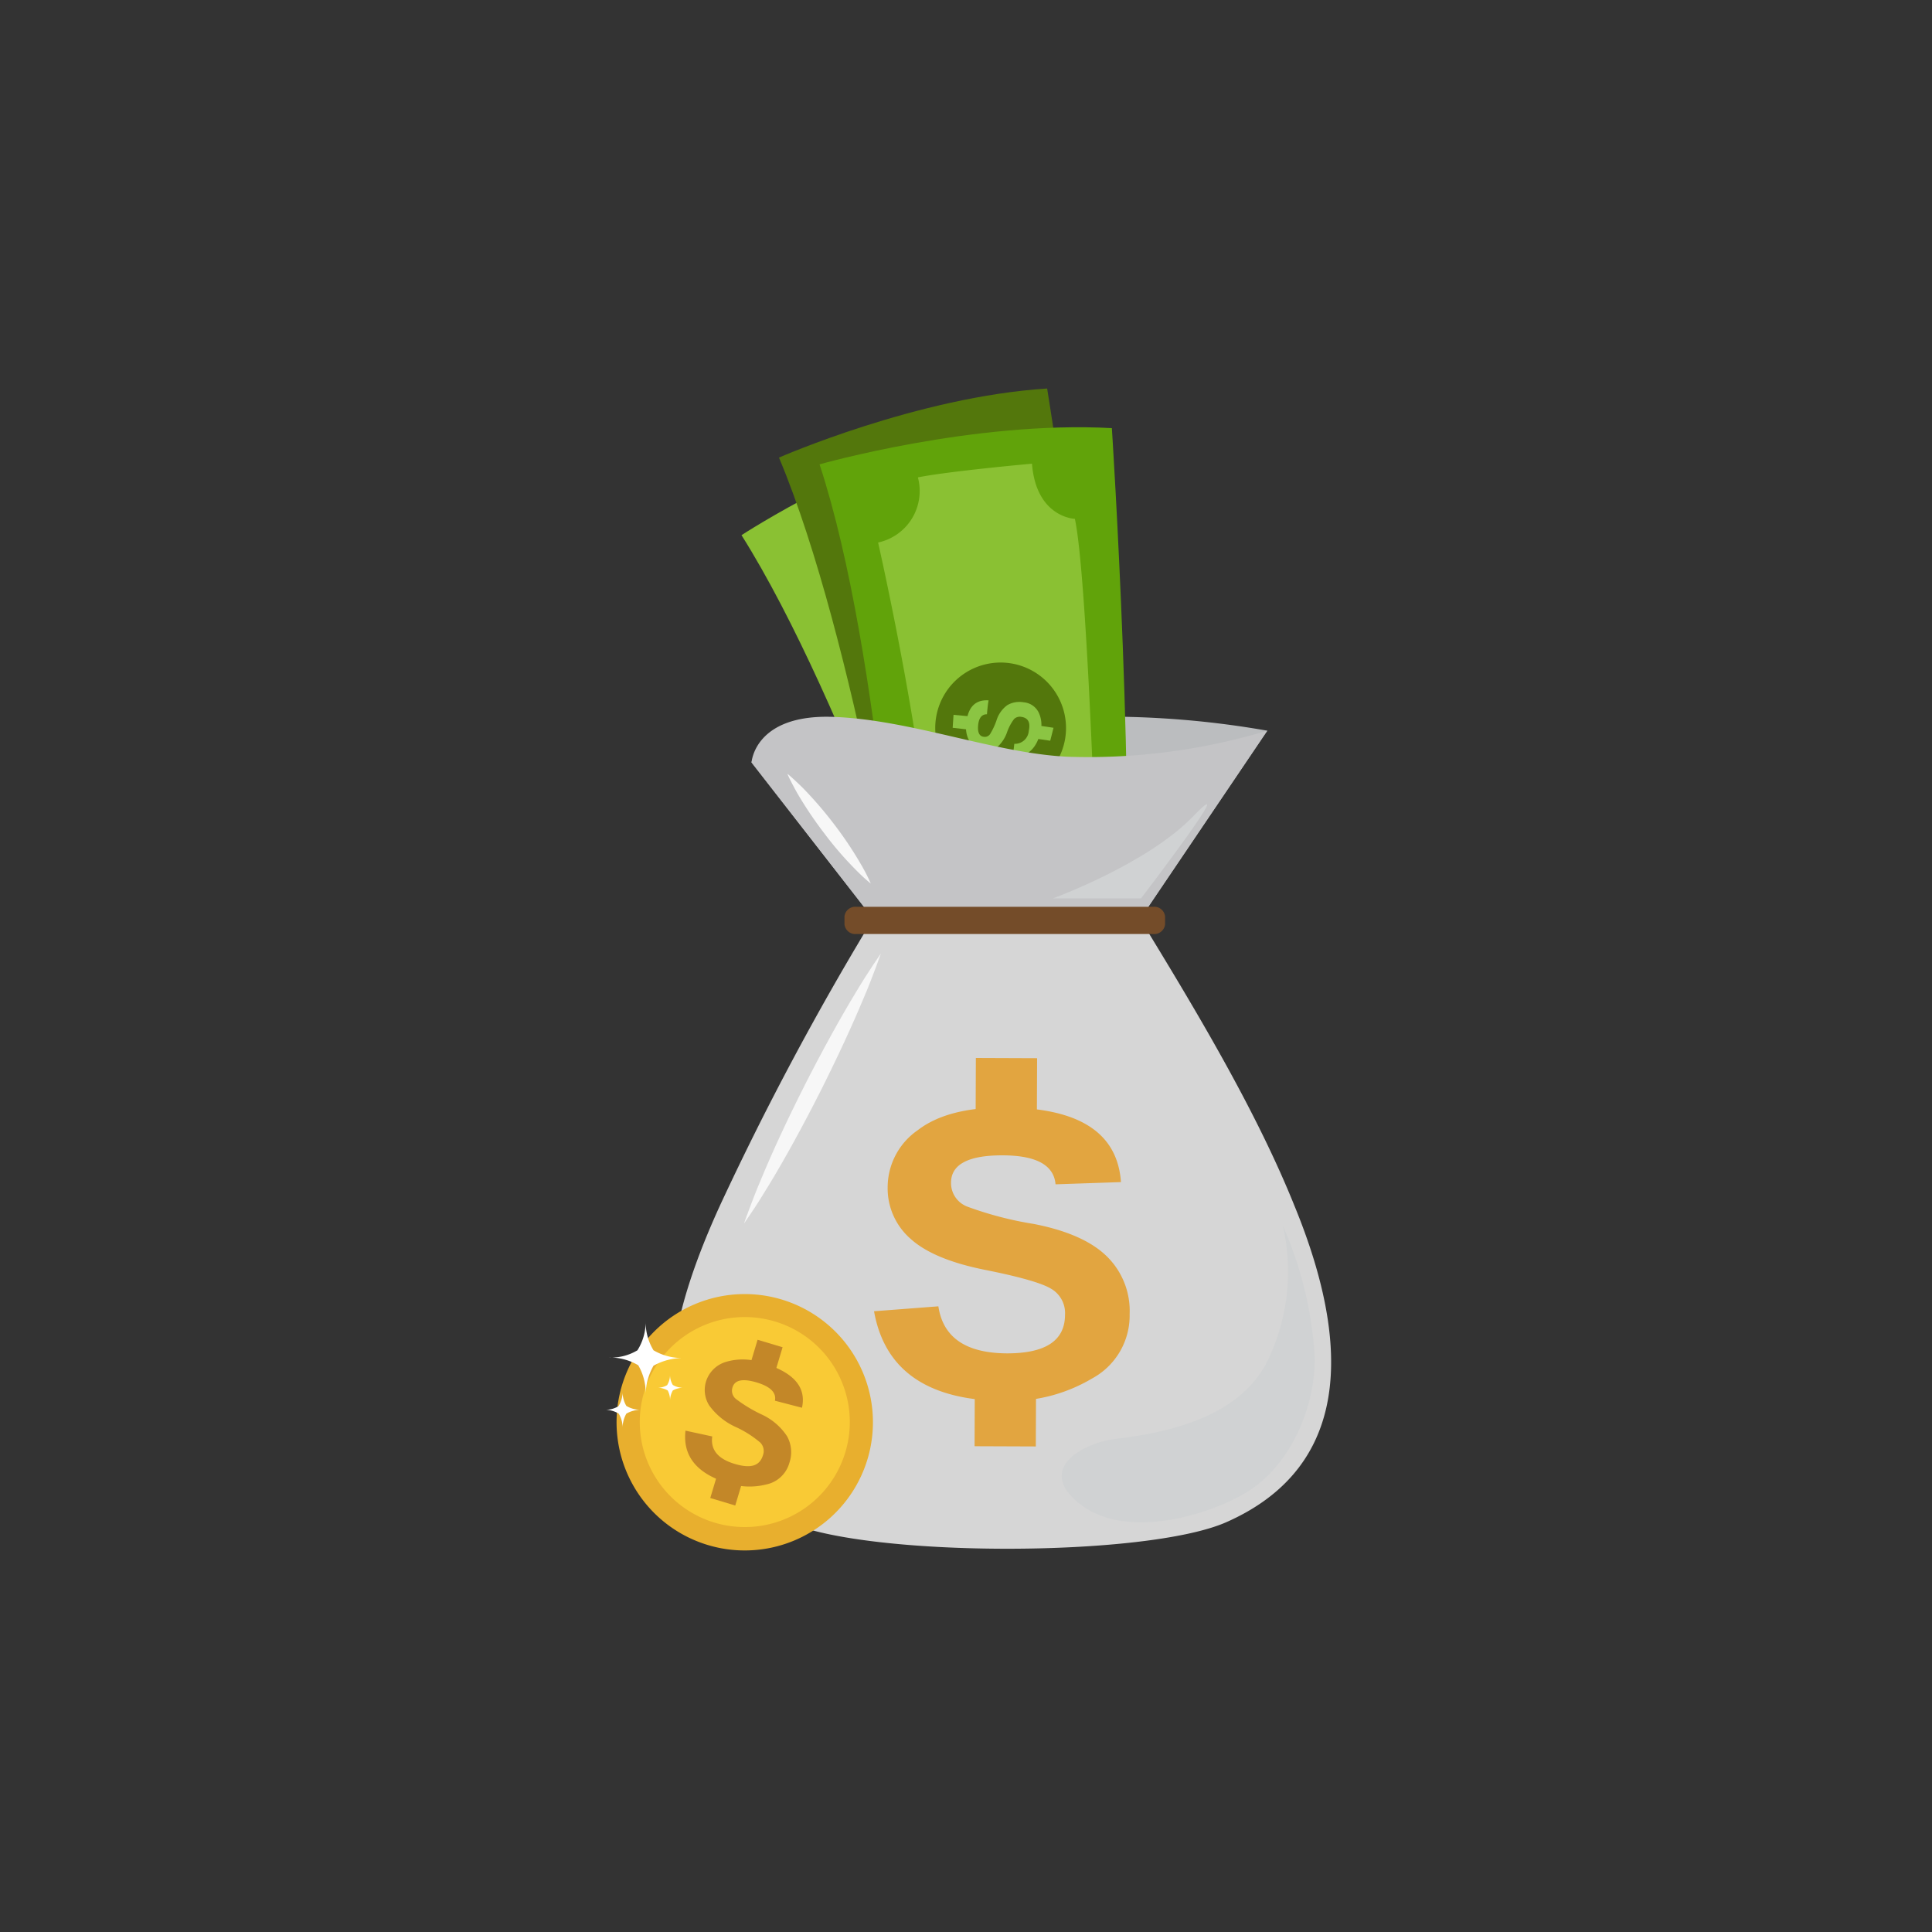 <svg id="Layer_1" data-name="Layer 1" xmlns="http://www.w3.org/2000/svg" viewBox="0 0 200 200"><rect x="0" y="0" width="200" height="200" fill="#333333" stroke="none"/><defs><style>.cls-1{fill:#bbbdbf;}.cls-2{fill:#8ac133;}.cls-3{fill:#53770c;}.cls-4{fill:#61a30a;}.cls-5{fill:#006738;}.cls-6{fill:#8bc543;}.cls-7{fill:#c4c4c6;}.cls-8{fill:#d6d6d6;}.cls-9{fill:#e2a540;}.cls-10{fill:#744c29;}.cls-11{fill:#d0d2d3;}.cls-12{fill:#f7f7f7;}.cls-13{fill:#e8af2e;}.cls-14{fill:#f9ca35;}.cls-15{fill:#c38728;}.cls-16{fill:#fff;}</style></defs><title>1</title><path class="cls-1" d="M90.38,95.09,77.8,78.93s.29-2.93,8.41-2.65,19.87-1.91,27.48-2.09a95.84,95.84,0,0,1,17.5,1.45L118.05,95.09Z"/><path class="cls-2" d="M99,107.17S87.7,72.74,76.76,55.4c0,0,13.13-8.58,26.21-11.6,0,0,12.7,37.74,16.81,57.89Z"/><path class="cls-3" d="M94.06,102.07s-5.47-35.8-13.42-54.7c0,0,14.36-6.31,27.76-7.15,0,0,6.35,39.31,7.1,59.87Z"/><path class="cls-4" d="M93.33,104.07s-2-36.28-8.49-56c0,0,15.93-4.54,30.26-3.75,0,0,2.6,39.87,1.22,60.41Z"/><path class="cls-2" d="M90.9,56.16S96.55,81,96.52,93.56c0,0,5.32,1.37,4.48,6.9l9.28-.07s-.85-5.87,3.35-6.59c0,0-1-33.82-2.36-40.09,0,0-4-.12-4.44-5.71,0,0-8.67.78-11.81,1.42A5.45,5.45,0,0,1,90.9,56.16Z"/><path class="cls-3" d="M110.26,76.49a6.77,6.77,0,1,1-5.55-7.81A6.78,6.78,0,0,1,110.26,76.49Z"/><path class="cls-5" d="M90.3,89l5.83.84a6,6,0,0,0-5.34-6.63Q90.61,86.15,90.3,89Z"/><path class="cls-5" d="M111.8,92.16q.47-2.89,1-5.77A6,6,0,0,0,106,91.31Z"/><path class="cls-5" d="M102.67,80.5a2,2,0,0,1,1.77,2.27,2.07,2.07,0,0,1-4.1-.59A2,2,0,0,1,102.67,80.5Z"/><path class="cls-6" d="M102.17,73.94c-.52,0-.83.35-.91,1.1s.1,1.17.57,1.23a.65.65,0,0,0,.67-.29,7.08,7.08,0,0,0,.66-1.41A3.08,3.08,0,0,1,104.27,73a2.49,2.49,0,0,1,1.69-.3,1.91,1.91,0,0,1,1.58,1.09,3,3,0,0,1,.17,2c-.41,1.71-1.36,2.57-2.87,2.6L105,77a1.44,1.44,0,0,0,1.5-1.35c.19-.86-.07-1.34-.77-1.44a.85.85,0,0,0-.75.22,4.93,4.93,0,0,0-.74,1.4,3.69,3.69,0,0,1-1.06,1.56,1.87,1.87,0,0,1-1.37.34,2,2,0,0,1-1.36-.84,2.92,2.92,0,0,1-.42-2c.15-1.67.93-2.48,2.31-2.39C102.25,73,102.21,73.46,102.17,73.94Z"/><path class="cls-6" d="M100.23,74.14c0,.46-.09.91-.13,1.37l-1.48-.17L98.71,74Z"/><path class="cls-6" d="M109.06,75.34c-.12.45-.23.9-.34,1.34l-1.45-.21c.1-.45.2-.9.31-1.35Z"/><path class="cls-7" d="M90.38,95.09,77.8,78.93s.29-5,8.41-4.72S103,78,110.58,78.34a64.31,64.31,0,0,0,20.61-2.7L118.05,95.09Z"/><path class="cls-8" d="M134,124.82c-4-9.94-10.25-20.32-16-29.73H90.38a305.88,305.88,0,0,0-15.86,29.73c-9.55,20.92-4.1,27.82,7.1,32.76,8.31,3.66,37,3.66,45.32,0C138.14,152.64,141,141.86,134,124.82Z"/><path class="cls-9" d="M109.27,122.6q-.26-3-5.52-3t-5.3,2.8a2.61,2.61,0,0,0,1.69,2.51A36.41,36.41,0,0,0,107,126.7q5.15,1,7.55,3.33a7.9,7.9,0,0,1,2.39,6,7.4,7.4,0,0,1-3.89,6.67,16.68,16.68,0,0,1-8.86,2.33q-12.06,0-13.71-9.29l6.66-.51q.72,4.84,7.11,4.87c4,0,6-1.33,6-4a2.91,2.91,0,0,0-1.44-2.69q-1.45-.88-6.82-1.95t-7.74-3.23a6.93,6.93,0,0,1-2.36-5.37A7.2,7.2,0,0,1,95,117q3.08-2.37,8.92-2.35,11.58,0,12.12,7.72Z"/><rect class="cls-9" x="101.29" y="109.25" width="5.77" height="6.34" transform="translate(-8.64 216.16) rotate(-89.78)"/><rect class="cls-9" x="101.17" y="143.66" width="5.77" height="6.34" transform="translate(-43.16 250.33) rotate(-89.78)"/><path class="cls-10" d="M120.61,95.69a1.13,1.13,0,0,1-1.23,1H88.65a1.13,1.13,0,0,1-1.23-1v-.82a1.13,1.13,0,0,1,1.23-1h30.73a1.13,1.13,0,0,1,1.23,1Z"/><path class="cls-11" d="M112.08,155.9c5.11,3.68,14.24.55,17.62-1.85,4.7-3.33,6.85-10,6.31-14.73a38.87,38.87,0,0,0-3.2-12.4,21.13,21.13,0,0,1-1.33,13.38c-2.73,6.41-10.64,8-15.88,8.64C111.94,149.35,107,152.23,112.08,155.9Z"/><path class="cls-11" d="M109,93s9.68-3.52,14.46-8.44C128.82,79,118.12,93,118.12,93Z"/><path class="cls-12" d="M81.51,80.1s.18.14.48.41.71.65,1.19,1.13a40,40,0,0,1,3.2,3.73,38.63,38.63,0,0,1,2.73,4.08c.34.58.6,1.08.77,1.44s.26.57.26.57-.18-.14-.48-.4-.71-.65-1.18-1.13a35.74,35.74,0,0,1-3.2-3.73,39.92,39.92,0,0,1-2.74-4.08c-.33-.59-.59-1.09-.77-1.45S81.51,80.1,81.51,80.1Z"/><path class="cls-12" d="M91.18,98.72s-.15.47-.46,1.28-.74,2-1.31,3.31c-1.13,2.72-2.77,6.28-4.54,9.78s-3.66,6.93-5.19,9.45c-.76,1.26-1.42,2.3-1.9,3s-.76,1.12-.76,1.12.15-.47.46-1.28.74-2,1.31-3.31c1.12-2.73,2.77-6.29,4.54-9.78s3.67-6.93,5.2-9.45c.75-1.26,1.42-2.3,1.89-3S91.18,98.72,91.18,98.72Z"/><path class="cls-13" d="M89.82,151a13.27,13.27,0,1,1-8.95-16.49A13.27,13.27,0,0,1,89.82,151Z"/><path class="cls-14" d="M87.52,150.3a10.87,10.87,0,1,1-7.33-13.51A10.86,10.86,0,0,1,87.52,150.3Z"/><path class="cls-15" d="M80.22,145q.25-1.25-1.89-1.89c-1.44-.43-2.27-.26-2.5.51a1.09,1.09,0,0,0,.38,1.22,14.8,14.8,0,0,0,2.58,1.56,6.3,6.3,0,0,1,2.68,2.27,3.39,3.39,0,0,1,.25,2.75,3.15,3.15,0,0,1-2.39,2.25,7.12,7.12,0,0,1-3.9-.12q-4.92-1.47-4.47-5.45l2.77.6c-.19,1.37.58,2.32,2.32,2.84s2.61.18,2.94-.92a1.25,1.25,0,0,0-.27-1.27,10.81,10.81,0,0,0-2.54-1.62,6.9,6.9,0,0,1-2.77-2.25,3,3,0,0,1-.32-2.48,3.07,3.07,0,0,1,2-2,6.07,6.07,0,0,1,3.93.12q4.71,1.41,4,4.61Z"/><rect class="cls-15" x="78.14" y="138.9" width="2.45" height="2.7" transform="translate(-77.78 175.94) rotate(-73.29)"/><rect class="cls-15" x="73.94" y="152.93" width="2.45" height="2.7" transform="translate(-94.21 181.89) rotate(-73.28)"/><path class="cls-16" d="M66.84,144.38a6.19,6.19,0,0,1,.81-3,6.27,6.27,0,0,1,3-.8,5.79,5.79,0,0,1-3-.8,5.6,5.6,0,0,1-.81-3,5.57,5.57,0,0,1-.85,3,5.26,5.26,0,0,1-2.92.75,5.79,5.79,0,0,1,3,.8A5.73,5.73,0,0,1,66.84,144.38Z"/><path class="cls-16" d="M69.36,145a2.24,2.24,0,0,1,.29-1.06,2.22,2.22,0,0,1,1.06-.28,2.06,2.06,0,0,1-1.06-.29,2,2,0,0,1-.29-1.06,2,2,0,0,1-.3,1.08,1.92,1.92,0,0,1-1,.27,2.07,2.07,0,0,1,1.06.28A2.07,2.07,0,0,1,69.36,145Z"/><path class="cls-16" d="M64.45,147.8a3,3,0,0,1,.39-1.46,3,3,0,0,1,1.47-.4,2.83,2.83,0,0,1-1.47-.4,2.81,2.81,0,0,1-.39-1.47,2.7,2.7,0,0,1-.43,1.5,2.57,2.57,0,0,1-1.44.37,2.77,2.77,0,0,1,1.47.4A2.76,2.76,0,0,1,64.45,147.8Z"/></svg>